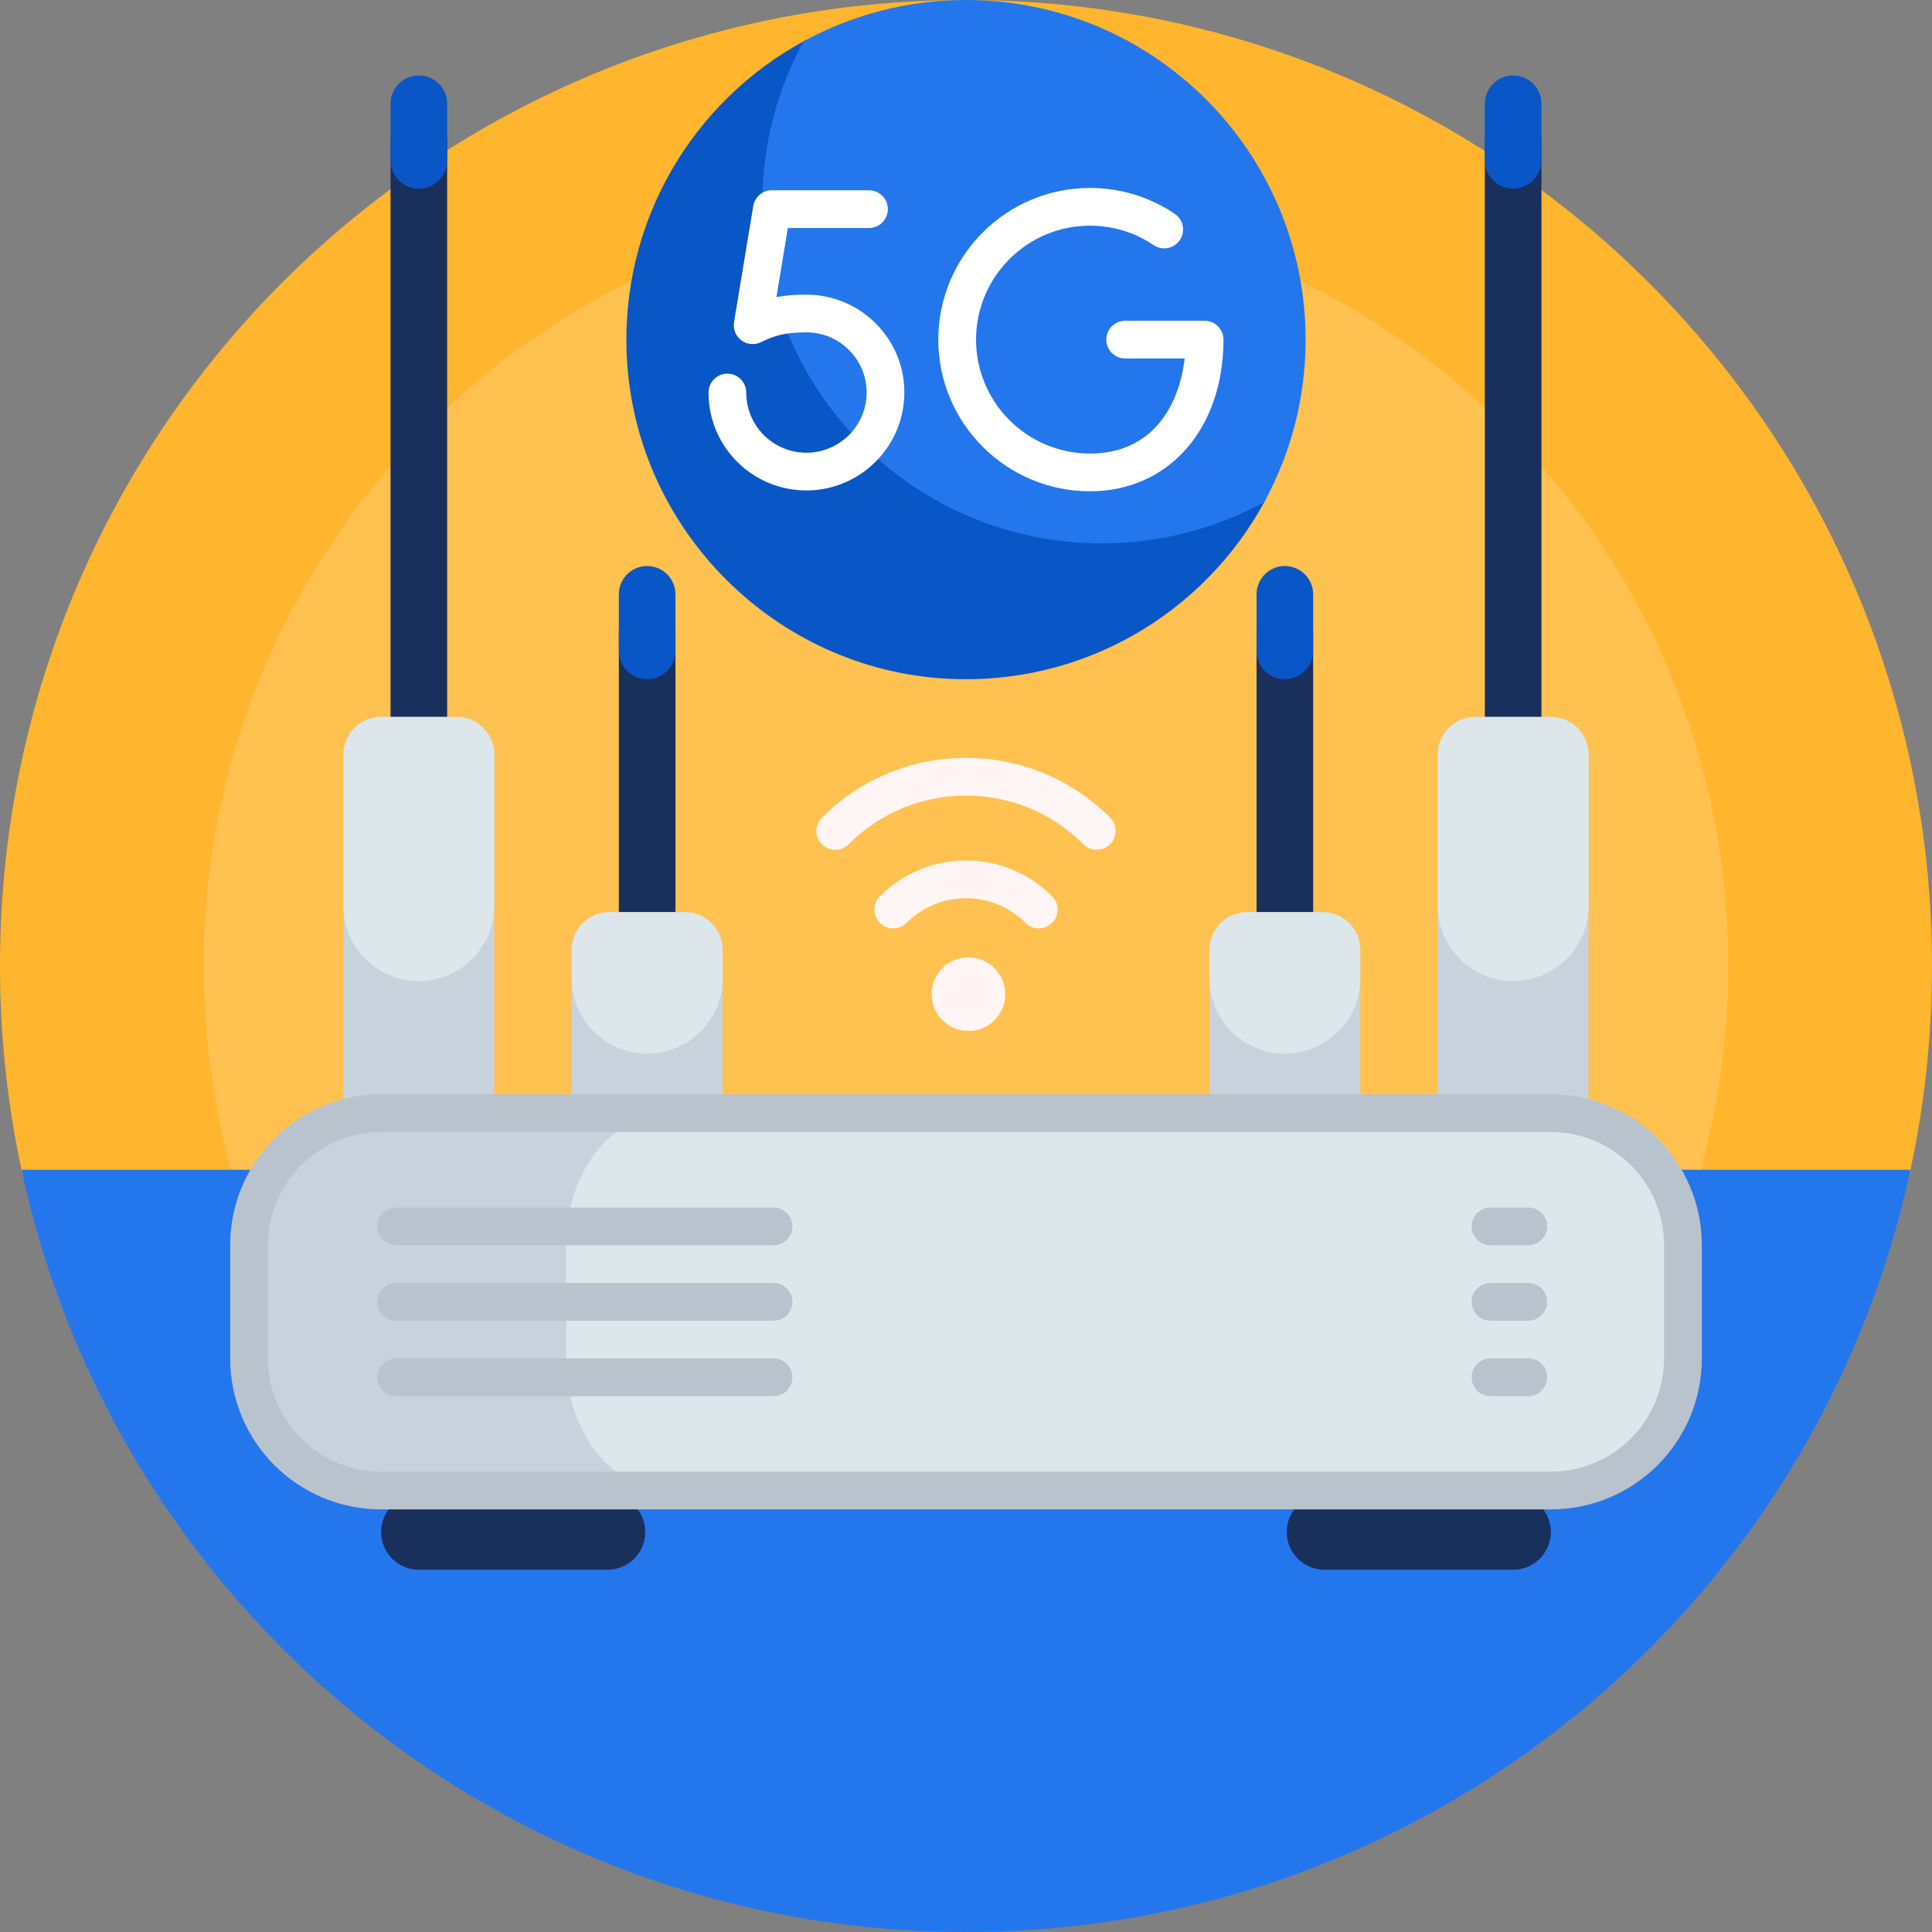 <svg id="Capa_1" enable-background="new 0 0 512 512" height="512" viewBox="0 0 512 512" width="512" xmlns="http://www.w3.org/2000/svg"><rect x="0" y="0" width="512" height="512" fill="#808080" stroke="none"/><g><path d="m5.779 310.34c-3.894-18.015-5.892-36.736-5.774-55.944.866-141.354 115.207-254.702 256.563-254.395 141.123.306 255.432 114.803 255.432 255.999 0 18.663-1.997 36.859-5.789 54.386-.879 4.061-4.491 6.949-8.646 6.949h-483.075c-4.184 0-7.827-2.905-8.711-6.995z" fill="#ffb52d"/><path d="m458.021 256c0 111.573-90.448 202.021-202.021 202.021s-202.021-90.448-202.021-202.021 90.448-202.021 202.021-202.021 202.021 90.448 202.021 202.021z" fill="#ffc14f"/><path d="m506.294 310c-24.79 115.453-127.435 202-250.294 202s-225.504-86.547-250.294-202z" fill="#2476ed"/><path d="m179 167.5v122.5c0 4.142-3.358 7.5-7.5 7.5s-7.5-3.358-7.5-7.5v-122.5c0-4.142 3.358-7.5 7.5-7.5s7.5 3.358 7.5 7.5zm161.5-7.5c-4.142 0-7.5 3.358-7.5 7.5v122.5c0 4.142 3.358 7.5 7.5 7.5s7.5-3.358 7.5-7.5v-122.5c0-4.142-3.358-7.5-7.5-7.5zm-229.5-130c-4.142 0-7.5 3.358-7.5 7.5v185c0 4.142 3.358 7.5 7.5 7.5s7.5-3.358 7.5-7.5v-185c0-4.142-3.358-7.5-7.5-7.5zm290 0c-4.142 0-7.5 3.358-7.5 7.5v185c0 4.142 3.358 7.5 7.5 7.5s7.5-3.358 7.5-7.5v-185c0-4.142-3.358-7.5-7.5-7.5z" fill="#19305c"/><path d="m171 406c0 5.523-4.477 10-10 10h-50c-5.523 0-10-4.477-10-10s4.477-10 10-10h50c5.523 0 10 4.477 10 10zm230-10h-50c-5.523 0-10 4.477-10 10s4.477 10 10 10h50c5.523 0 10-4.477 10-10s-4.477-10-10-10z" fill="#19305c"/><path d="m179 157.5v15c0 4.142-3.358 7.5-7.5 7.5s-7.5-3.358-7.5-7.5v-15c0-4.142 3.358-7.5 7.5-7.5s7.5 3.358 7.5 7.5zm161.5-7.5c-4.142 0-7.5 3.358-7.5 7.5v15c0 4.142 3.358 7.5 7.5 7.5s7.5-3.358 7.5-7.5v-15c0-4.142-3.358-7.5-7.5-7.5zm-229.5-130c-4.142 0-7.5 3.358-7.5 7.5v15c0 4.142 3.358 7.5 7.5 7.5s7.5-3.358 7.5-7.5v-15c0-4.142-3.358-7.5-7.5-7.5zm290 0c-4.142 0-7.5 3.358-7.5 7.5v15c0 4.142 3.358 7.5 7.5 7.5s7.5-3.358 7.5-7.5v-15c0-4.142-3.358-7.5-7.5-7.5z" fill="#0956c6"/><path d="m278.819 237.504c1.953 1.953 1.953 5.119 0 7.071-.976.976-2.256 1.464-3.535 1.464s-2.56-.488-3.535-1.464c-4.211-4.211-9.805-6.53-15.749-6.53-5.945 0-11.538 2.319-15.75 6.53-1.951 1.952-5.119 1.952-7.07 0-1.953-1.953-1.953-5.119 0-7.071 6.1-6.1 14.204-9.459 22.82-9.459s16.72 3.36 22.819 9.459zm15.371-20.83c-10.208-10.208-23.771-15.831-38.19-15.831s-27.982 5.622-38.19 15.831c-1.953 1.953-1.953 5.119 0 7.071 1.951 1.952 5.119 1.952 7.07 0 8.32-8.32 19.372-12.902 31.12-12.902s22.8 4.582 31.12 12.902c.976.976 2.256 1.464 3.535 1.464s2.56-.488 3.535-1.464c1.954-1.952 1.954-5.118 0-7.071zm-37.539 37.031c-5.391 0-9.762 4.37-9.762 9.762 0 5.391 4.371 9.762 9.762 9.762s9.762-4.37 9.762-9.762-4.371-9.762-9.762-9.762z" fill="#fff5f5"/><path d="m446 330v30c0 19.299-15.701 35-35 35h-310c-19.299 0-35-15.701-35-35v-30c0-15.825 10.558-29.232 25-33.545v-96.455c0-5.523 4.477-10 10-10h20c5.523 0 10 4.477 10 10v95h20.5v-43.27c0-5.523 4.477-10 10-10h20c5.523 0 10 4.477 10 10v43.27h129v-43.27c0-5.523 4.477-10 10-10h20c5.523 0 10 4.477 10 10v43.27h20.5v-95c0-5.523 4.477-10 10-10h20c5.523 0 10 4.477 10 10v96.455c14.442 4.313 25 17.72 25 33.545z" fill="#c8d2dc"/><path d="m191.5 251.73v7.5c0 11.046-8.954 20-20 20s-20-8.954-20-20v-7.5c0-5.523 4.477-10 10-10h20c5.523 0 10 4.477 10 10zm159-10h-20c-5.523 0-10 4.477-10 10v7.5c0 11.046 8.954 20 20 20s20-8.954 20-20v-7.5c0-5.523-4.477-10-10-10zm-229.5-51.73h-20c-5.523 0-10 4.477-10 10v40c0 11.046 8.954 20 20 20s20-8.954 20-20v-40c0-5.523-4.477-10-10-10zm290 0h-20c-5.523 0-10 4.477-10 10v40c0 11.046 8.954 20 20 20s20-8.954 20-20v-40c0-5.523-4.477-10-10-10zm7.737 205c15.033 0 27.263-15.701 27.263-35v-30c0-19.299-12.23-35-27.263-35h-241.474c-15.033 0-27.263 15.701-27.263 35v30c0 19.299 12.23 35 27.263 35z" fill="#dce6eb"/><path d="m411 300c16.542 0 30 13.458 30 30v30c0 16.542-13.458 30-30 30h-310c-16.542 0-30-13.458-30-30v-30c0-16.542 13.458-30 30-30zm0-10h-310c-22.091 0-40 17.909-40 40v30c0 22.091 17.909 40 40 40h310c22.091 0 40-17.909 40-40v-30c0-22.091-17.909-40-40-40zm-201 35c0-2.761-2.239-5-5-5h-100c-2.761 0-5 2.239-5 5 0 2.761 2.239 5 5 5h100c2.761 0 5-2.239 5-5zm0 20c0-2.761-2.239-5-5-5h-100c-2.761 0-5 2.239-5 5 0 2.761 2.239 5 5 5h100c2.761 0 5-2.239 5-5zm0 20c0-2.761-2.239-5-5-5h-100c-2.761 0-5 2.239-5 5 0 2.761 2.239 5 5 5h100c2.761 0 5-2.239 5-5zm200-40c0-2.761-2.239-5-5-5h-10c-2.761 0-5 2.239-5 5 0 2.761 2.239 5 5 5h10c2.761 0 5-2.239 5-5zm0 20c0-2.761-2.239-5-5-5h-10c-2.761 0-5 2.239-5 5 0 2.761 2.239 5 5 5h10c2.761 0 5-2.239 5-5zm0 20c0-2.761-2.239-5-5-5h-10c-2.761 0-5 2.239-5 5 0 2.761 2.239 5 5 5h10c2.761 0 5-2.239 5-5z" fill="#b9c3cd"/><path d="m335.219 132.746c-16.006 29.601-48.117 49.216-84.59 47.098-45.215-2.626-81.847-39.257-84.473-84.473-2.118-36.473 17.497-68.584 47.098-84.59 4.514-2.441 9.744 1.533 8.684 6.555-1.616 7.659-2.258 15.677-1.789 23.918 2.575 45.287 39.31 82.022 84.597 84.597 8.241.469 16.259-.173 23.918-1.789 5.022-1.06 8.996 4.169 6.555 8.684z" fill="#0956c6"/><path d="m346 90c0 15.596-3.968 30.264-10.947 43.053-12.789 6.979-27.458 10.947-43.053 10.947-49.706 0-90-40.294-90-90 0-15.595 3.968-30.264 10.947-43.053 12.789-6.979 27.457-10.947 43.053-10.947 49.706 0 90 40.294 90 90z" fill="#2476ed"/><path d="m324.235 90c0 23.666-14.549 40.194-35.381 40.194-22.163 0-40.193-18.031-40.193-40.194s18.03-40.194 40.193-40.194c8.054 0 15.826 2.375 22.477 6.868 2.288 1.546 2.891 4.654 1.345 6.942-1.547 2.288-4.654 2.891-6.942 1.344-4.991-3.372-10.827-5.154-16.879-5.154-16.648 0-30.193 13.545-30.193 30.194s13.545 30.194 30.193 30.194c16.522 0 23.644-12.651 25.094-25.194h-15.769c-2.762 0-5-2.239-5-5s2.238-5 5-5h21.056c2.761 0 4.999 2.239 4.999 5zm-110.522-11.922c-3.174 0-5.718.232-7.956.668l3.035-18.321h21.495c2.762 0 5-2.239 5-5s-2.238-5-5-5h-25.734c-2.446 0-4.533 1.77-4.933 4.183l-5.099 30.771c-.309 1.862.464 3.735 1.986 4.849 1.523 1.115 3.549 1.273 5.23.416.048-.024.278-.14.656-.31 2.937-1.321 5.467-2.257 11.318-2.257 4.414 0 8.521 1.766 11.566 4.973 3.042 3.204 4.591 7.406 4.361 11.832-.431 8.294-7.281 14.923-15.596 15.09-8.062.172-15.014-5.733-16.127-13.712-.103-.737-.154-1.489-.154-2.234 0-2.761-2.238-5-5-5s-5 2.239-5 5c0 1.204.084 2.419.25 3.614 1.79 12.82 12.789 22.335 25.701 22.335.177 0 .354-.002.531-.005 13.53-.272 24.68-11.064 25.381-24.57.373-7.192-2.146-14.023-7.096-19.236-4.877-5.138-11.735-8.086-18.815-8.086z" fill="#fff"/></g></svg>